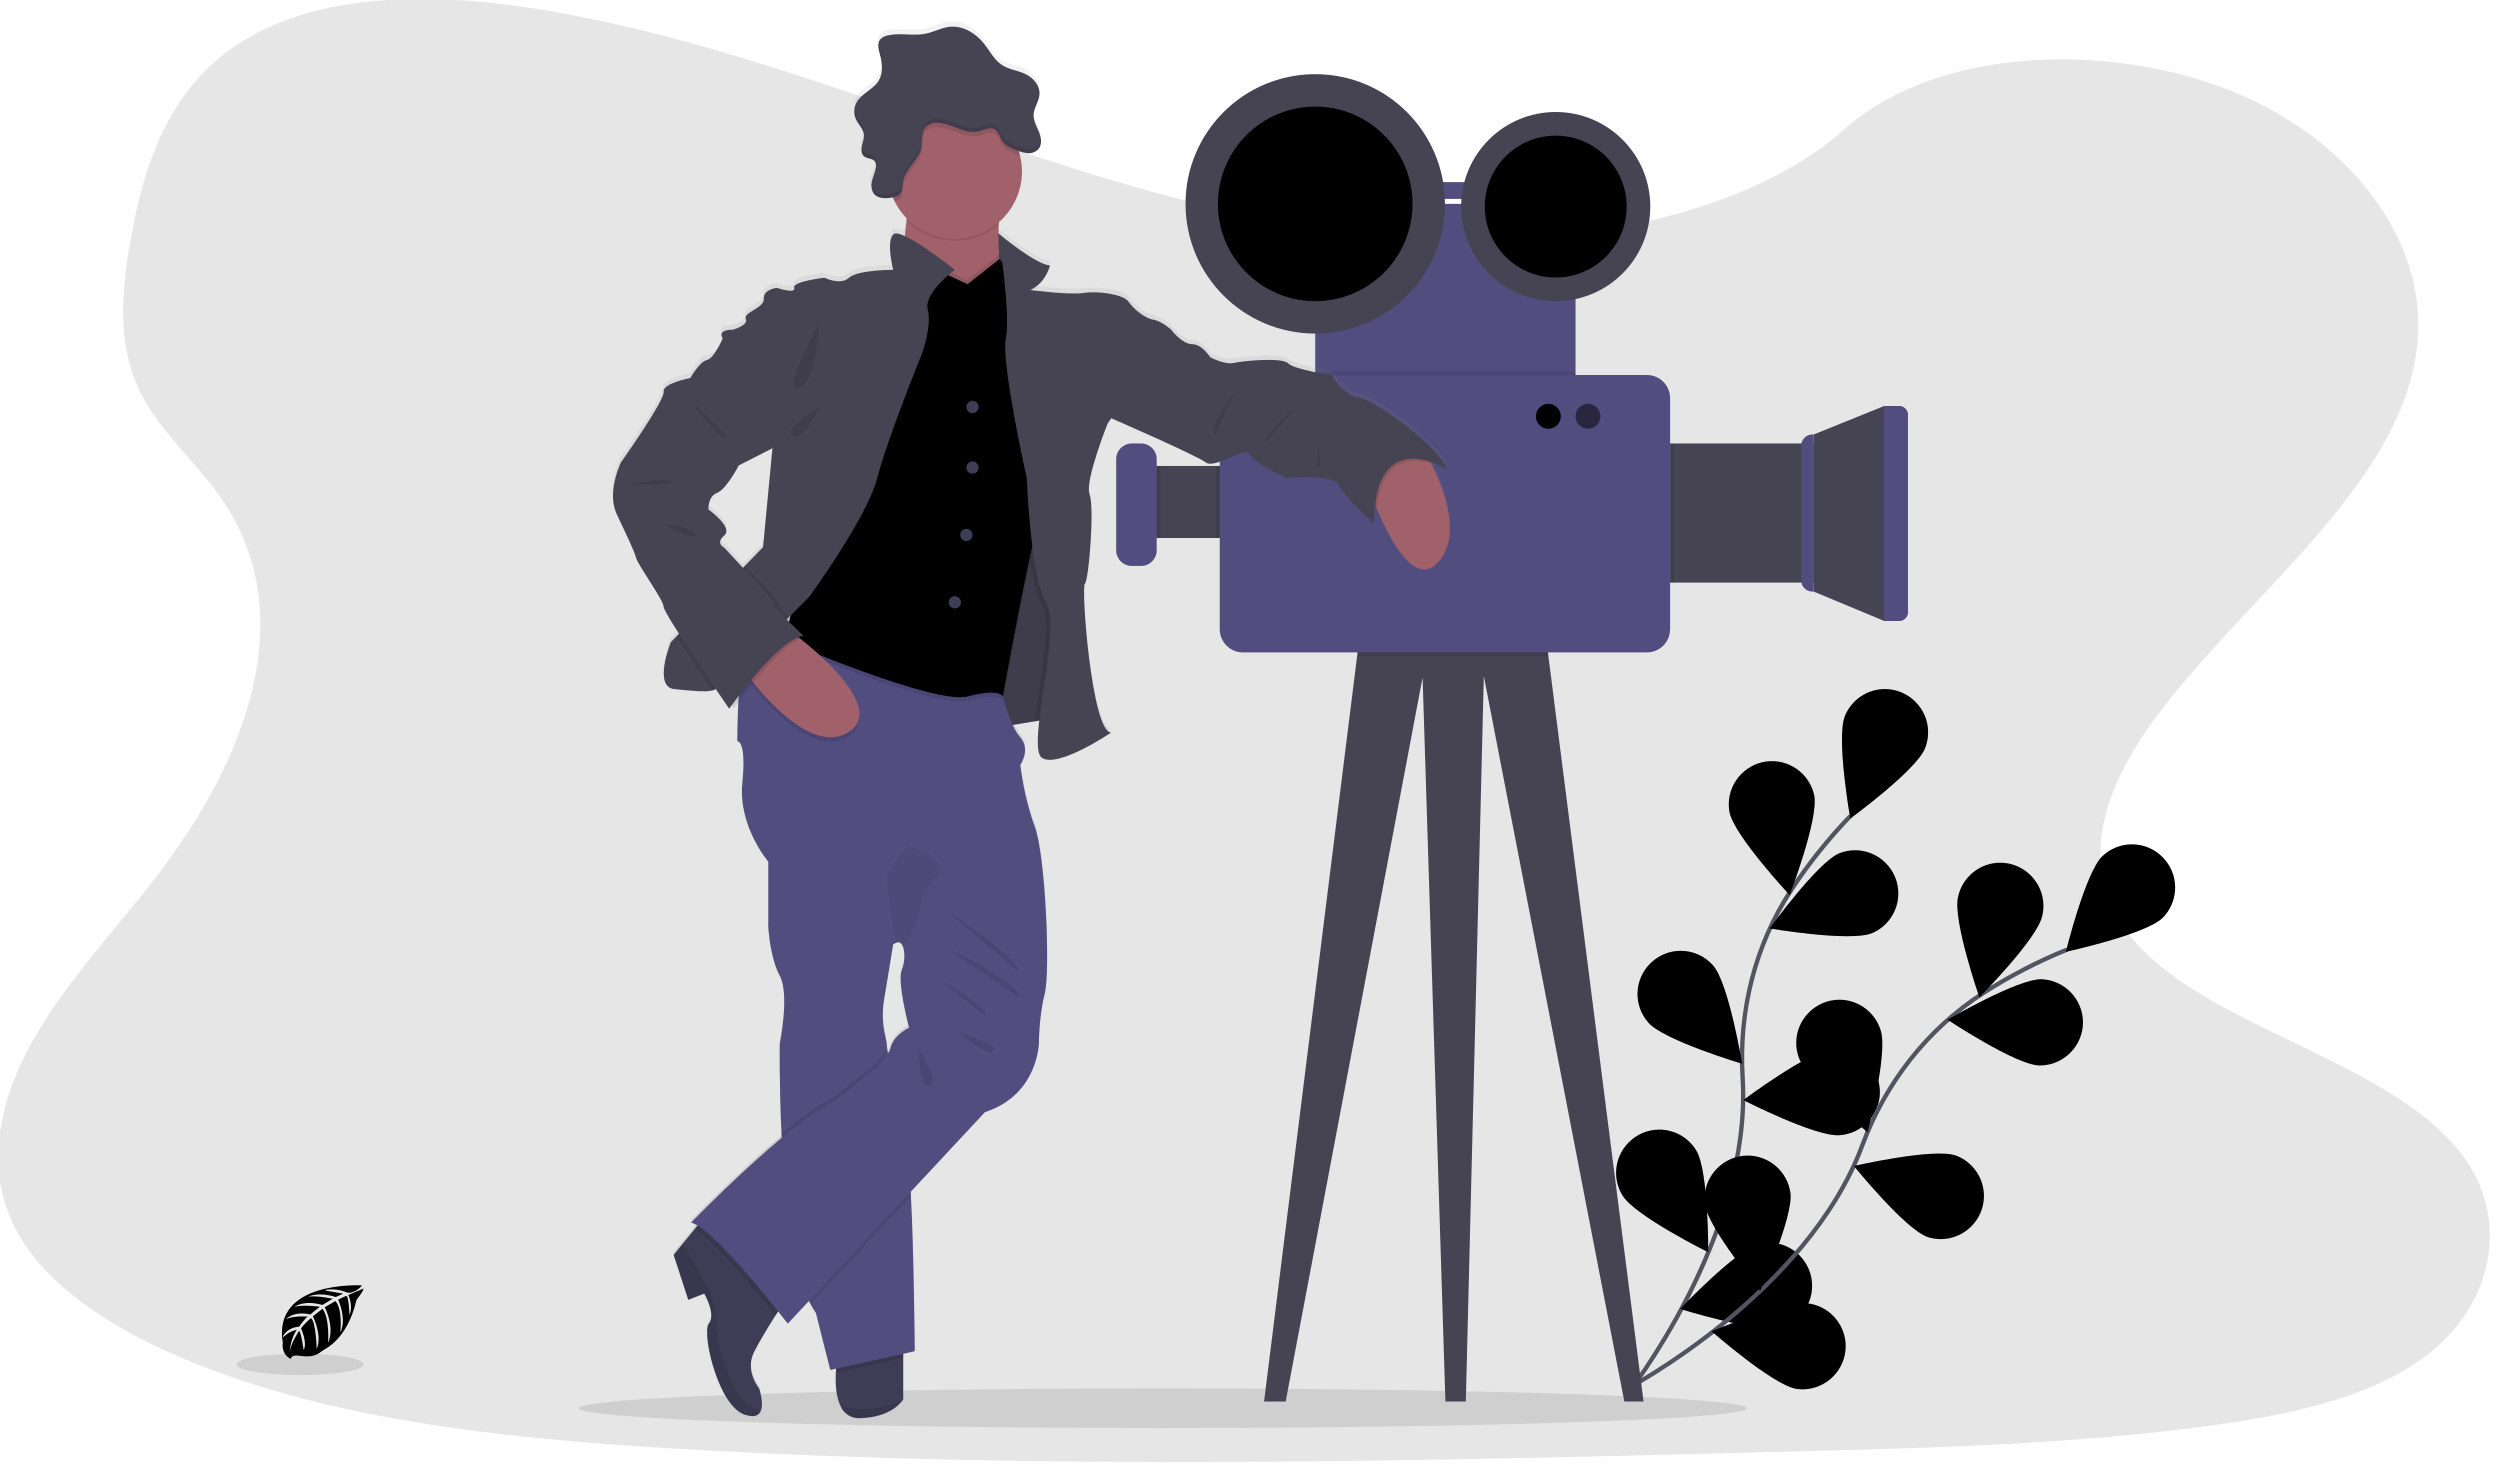 <?xml version="1.0" encoding="UTF-8" standalone="no"?>
<!DOCTYPE svg PUBLIC "-//W3C//DTD SVG 1.1//EN" "http://www.w3.org/Graphics/SVG/1.1/DTD/svg11.dtd">
<svg width="100%" height="100%" viewBox="0 0 172 101" version="1.1" xmlns="http://www.w3.org/2000/svg" xmlns:xlink="http://www.w3.org/1999/xlink" xml:space="preserve" xmlns:serif="http://www.serif.com/" style="fill-rule:evenodd;clip-rule:evenodd;stroke-miterlimit:10;">
    <g transform="matrix(1,0,0,1,-911.502,-2831.35)">
        <g id="undraw_videographer_nnc7" transform="matrix(0.149,0,0,0.149,997.094,2881.61)">
            <g transform="matrix(1,0,0,1,-575.22,-337.78)">
                <clipPath id="_clip1">
                    <rect x="0" y="0" width="1150.44" height="675.56"/>
                </clipPath>
                <g clip-path="url(#_clip1)">
                    <g transform="matrix(1,0,0,1,-24.78,-112.22)">
                        <path d="M1144.41,739.72C1143.33,740.51 1142.22,741.27 1141.1,742.02C1136.97,744.79 1132.65,747.279 1128.19,749.47C1104.73,761.17 1075.83,766.88 1047.67,770.76C984.52,779.48 920.04,781.17 855.83,782.83C682.36,787.34 508.43,791.83 335.4,781.45C267.04,777.35 197.15,770.45 135.19,749.45C126.317,746.443 117.61,743.13 109.07,739.51C91.81,732.16 75.23,723.23 61.44,712.59C48.44,702.59 37.98,691.09 31.7,678.03C18.6,650.81 25.53,620.24 40.48,593.57C46.729,582.747 53.747,572.387 61.48,562.57C73,547.55 85.71,533 97.33,518C138.65,464.58 165.61,397.11 127.47,342.39C116.47,326.67 100.66,312.87 91.73,296.46C80.32,275.46 81.21,252.15 84.84,229.46C85.3,226.6 85.84,223.76 86.33,220.92C92.56,187.35 104.16,151.17 140.07,130.21C177.37,108.43 230.32,109.53 276.63,117.32C348.63,129.44 415.05,154.75 482.12,177.61C549.19,200.47 619.44,221.35 693.2,223.61C758.32,225.61 834.29,210.74 877.51,172.15C919.51,134.67 998.41,131.82 1055.31,154.46C1094.31,170 1123.46,197.99 1135.75,229.46C1138.23,235.761 1140.03,242.313 1141.1,249C1142.1,255.089 1142.43,261.269 1142.1,267.43C1141.93,270.43 1141.6,273.48 1141.1,276.43C1131.6,338.56 1063.19,387.56 1021.61,443.06C1001.29,470.17 986.94,502.73 1000.91,531.96C1022.22,576.5 1096.33,592.33 1141.1,625.49C1149.46,631.457 1156.88,638.652 1163.1,646.83C1184.75,676.35 1176.74,716.19 1144.41,739.72Z" style="fill-opacity:0.1;fill-rule:nonzero;"/>
                    </g>
                    <ellipse cx="537.69" cy="650.7" rx="269.64" ry="9.16" style="fill-opacity:0.1;"/>
                    <g id="_55bfdb31-36b5-4718-97dd-773b4157bdc7" serif:id="55bfdb31-36b5-4718-97dd-773b4157bdc7">
                        <g transform="matrix(1,0,0,1,-24.78,-112.22)">
                            <path d="M776.7,756.82C776.7,756.82 834.7,683.35 830.21,610.32C828.32,579.66 835.87,549.14 852.74,523.47C860.765,511.309 869.89,499.911 880,489.42" style="fill:none;fill-rule:nonzero;stroke:rgb(83,84,97);stroke-width:2px;"/>
                        </g>
                        <g transform="matrix(1,0,0,1,-24.78,-112.22)">
                            <path d="M877.43,443.37C873.33,453.59 879.92,490.63 879.92,490.63C879.92,490.63 910.31,468.44 914.41,458.23C915.359,455.868 915.846,453.346 915.846,450.8C915.846,439.863 906.847,430.864 895.91,430.864C887.785,430.864 880.438,435.831 877.41,443.37L877.43,443.37Z" style="fill-rule:nonzero;"/>
                        </g>
                        <g transform="matrix(1,0,0,1,-24.78,-112.22)">
                            <path d="M824.14,487.66C826.25,498.46 851.92,525.97 851.92,525.97C851.92,525.97 865.37,490.83 863.26,480.03C861.348,470.815 853.157,464.149 843.746,464.149C832.812,464.149 823.816,473.146 823.816,484.079C823.816,485.28 823.924,486.479 824.14,487.66Z" style="fill-rule:nonzero;"/>
                        </g>
                        <g transform="matrix(1,0,0,1,-24.78,-112.22)">
                            <path d="M786.65,584.86C793.92,593.12 829.96,603.86 829.96,603.86C829.96,603.86 823.83,566.74 816.56,558.48C812.779,554.185 807.327,551.721 801.605,551.721C790.675,551.721 781.681,560.715 781.681,571.645C781.681,576.49 783.448,581.173 786.65,584.81L786.65,584.86Z" style="fill-rule:nonzero;"/>
                        </g>
                        <g transform="matrix(1,0,0,1,-24.78,-112.22)">
                            <path d="M774.83,664.79C780.6,674.16 814.31,690.89 814.31,690.89C814.31,690.89 814.54,653.26 808.77,643.89C805.163,637.934 798.686,634.285 791.723,634.285C780.79,634.285 771.793,643.282 771.793,654.215C771.793,657.955 772.846,661.62 774.83,664.79Z" style="fill-rule:nonzero;"/>
                        </g>
                        <g transform="matrix(1,0,0,1,-24.78,-112.22)">
                            <path d="M890,543.55C879.81,547.72 842.73,541.38 842.73,541.38C842.73,541.38 864.73,510.84 874.89,506.67C877.207,505.762 879.674,505.296 882.162,505.296C893.096,505.296 902.092,514.293 902.092,525.226C902.092,533.188 897.321,540.419 890,543.55Z" style="fill-rule:nonzero;"/>
                        </g>
                        <g transform="matrix(1,0,0,1,-24.78,-112.22)">
                            <path d="M875,636.85C864,637.79 830.54,620.64 830.54,620.64C830.54,620.64 860.65,598.08 871.61,597.14C872.283,597.071 872.96,597.037 873.637,597.037C884.57,597.037 893.567,606.033 893.567,616.967C893.567,627.386 885.395,636.137 875,636.85Z" style="fill-rule:nonzero;"/>
                        </g>
                        <g transform="matrix(1,0,0,1,-24.78,-112.22)">
                            <path d="M847.92,725.54C837.27,728.31 801.37,717.07 801.37,717.07C801.37,717.07 827.23,689.75 837.88,686.97C839.348,686.632 840.849,686.461 842.355,686.461C853.289,686.461 862.285,695.458 862.285,706.391C862.285,715.244 856.386,723.086 847.88,725.54L847.92,725.54Z" style="fill-rule:nonzero;"/>
                        </g>
                        <g transform="matrix(1,0,0,1,-24.78,-112.22)">
                            <path d="M877.43,443.37C873.33,453.59 879.92,490.63 879.92,490.63C879.92,490.63 910.31,468.44 914.41,458.23C915.359,455.868 915.846,453.346 915.846,450.8C915.846,439.863 906.847,430.864 895.91,430.864C887.785,430.864 880.438,435.831 877.41,443.37L877.43,443.37Z" style="fill-opacity:0.25;fill-rule:nonzero;"/>
                        </g>
                        <g transform="matrix(1,0,0,1,-24.78,-112.22)">
                            <path d="M824.14,487.66C826.25,498.46 851.92,525.97 851.92,525.97C851.92,525.97 865.37,490.83 863.26,480.03C861.348,470.815 853.157,464.149 843.746,464.149C832.812,464.149 823.816,473.146 823.816,484.079C823.816,485.28 823.924,486.479 824.14,487.66Z" style="fill-opacity:0.25;fill-rule:nonzero;"/>
                        </g>
                        <g transform="matrix(1,0,0,1,-24.78,-112.22)">
                            <path d="M786.65,584.86C793.92,593.12 829.96,603.86 829.96,603.86C829.96,603.86 823.83,566.74 816.56,558.48C812.779,554.185 807.327,551.721 801.605,551.721C790.675,551.721 781.681,560.715 781.681,571.645C781.681,576.49 783.448,581.173 786.65,584.81L786.65,584.86Z" style="fill-opacity:0.25;fill-rule:nonzero;"/>
                        </g>
                        <g transform="matrix(1,0,0,1,-24.78,-112.22)">
                            <path d="M774.83,664.79C780.6,674.16 814.31,690.89 814.31,690.89C814.31,690.89 814.54,653.26 808.77,643.89C805.163,637.934 798.686,634.285 791.723,634.285C780.79,634.285 771.793,643.282 771.793,654.215C771.793,657.955 772.846,661.62 774.83,664.79Z" style="fill-opacity:0.25;fill-rule:nonzero;"/>
                        </g>
                        <g transform="matrix(1,0,0,1,-24.78,-112.22)">
                            <path d="M890,543.55C879.81,547.72 842.73,541.38 842.73,541.38C842.73,541.38 864.73,510.84 874.89,506.67C877.207,505.762 879.674,505.296 882.162,505.296C893.096,505.296 902.092,514.293 902.092,525.226C902.092,533.188 897.321,540.419 890,543.55Z" style="fill-opacity:0.25;fill-rule:nonzero;"/>
                        </g>
                        <g transform="matrix(1,0,0,1,-24.78,-112.22)">
                            <path d="M875,636.85C864,637.79 830.54,620.64 830.54,620.64C830.54,620.64 860.65,598.08 871.61,597.14C872.283,597.071 872.96,597.037 873.637,597.037C884.57,597.037 893.567,606.033 893.567,616.967C893.567,627.386 885.395,636.137 875,636.85Z" style="fill-opacity:0.25;fill-rule:nonzero;"/>
                        </g>
                        <g transform="matrix(1,0,0,1,-24.78,-112.22)">
                            <path d="M847.92,725.54C837.27,728.31 801.37,717.07 801.37,717.07C801.37,717.07 827.23,689.75 837.88,686.97C839.348,686.632 840.849,686.461 842.355,686.461C853.289,686.461 862.285,695.458 862.285,706.391C862.285,715.244 856.386,723.086 847.88,725.54L847.92,725.54Z" style="fill-opacity:0.25;fill-rule:nonzero;"/>
                        </g>
                        <g transform="matrix(1,0,0,1,-24.78,-112.22)">
                            <path d="M777.2,753.75C777.2,753.75 860,710.1 885.48,641.51C896.18,612.71 915.48,587.87 941.27,571.24C953.539,563.375 966.504,556.65 980,551.15" style="fill:none;fill-rule:nonzero;stroke:rgb(83,84,97);stroke-width:2px;"/>
                        </g>
                        <g transform="matrix(1,0,0,1,-24.78,-112.22)">
                            <path d="M996.3,508C988.42,515.67 979.43,552.21 979.43,552.21C979.43,552.21 1016.2,544.21 1024.09,536.57C1027.83,532.833 1029.93,527.759 1029.93,522.473C1029.93,511.54 1020.94,502.543 1010,502.543C1004.91,502.543 1000,504.497 996.3,508Z" style="fill-rule:nonzero;"/>
                        </g>
                        <g transform="matrix(1,0,0,1,-24.78,-112.22)">
                            <path d="M929.64,526.91C927.19,537.64 939.51,573.19 939.51,573.19C939.51,573.19 966.04,546.52 968.51,535.79C968.905,534.21 969.104,532.588 969.104,530.959C969.104,520.026 960.108,511.029 949.174,511.029C939.763,511.029 931.572,517.695 929.66,526.91L929.64,526.91Z" style="fill-rule:nonzero;"/>
                        </g>
                        <g transform="matrix(1,0,0,1,-24.78,-112.22)">
                            <path d="M856,600.58C859.3,611.08 887.88,635.58 887.88,635.58C887.88,635.58 897.32,599.16 894.02,588.66C891.551,580.175 883.72,574.298 874.884,574.298C863.95,574.298 854.954,583.295 854.954,594.228C854.954,596.416 855.314,598.589 856.02,600.66L856,600.58Z" style="fill-rule:nonzero;"/>
                        </g>
                        <g transform="matrix(1,0,0,1,-24.78,-112.22)">
                            <path d="M812.78,668.87C814.26,679.77 838.29,708.72 838.29,708.72C838.29,708.72 853.75,674.42 852.29,663.51C850.955,653.674 842.466,646.259 832.54,646.259C821.606,646.259 812.609,655.256 812.609,666.19C812.609,667.086 812.669,667.982 812.79,668.87L812.78,668.87Z" style="fill-rule:nonzero;"/>
                        </g>
                        <g transform="matrix(1,0,0,1,-24.78,-112.22)">
                            <path d="M967.15,604.67C956.15,604.36 924.81,583.53 924.81,583.53C924.81,583.53 957.28,564.53 968.28,564.83C978.884,565.281 987.364,574.128 987.364,584.742C987.364,595.675 978.367,604.672 967.434,604.672C967.339,604.672 967.245,604.671 967.15,604.67Z" style="fill-rule:nonzero;"/>
                        </g>
                        <g transform="matrix(1,0,0,1,-24.78,-112.22)">
                            <path d="M915.63,683.89C905.23,680.3 881.56,651.06 881.56,651.06C881.56,651.06 918.22,642.63 928.63,646.22C936.431,649.109 941.64,656.591 941.64,664.91C941.64,675.843 932.643,684.84 921.71,684.84C919.646,684.84 917.595,684.519 915.63,683.89Z" style="fill-rule:nonzero;"/>
                        </g>
                        <g transform="matrix(1,0,0,1,-24.78,-112.22)">
                            <path d="M855,754C844.14,752.22 815.86,727.4 815.86,727.4C815.86,727.4 850.58,712.89 861.44,714.67C870.877,716.387 877.802,724.686 877.802,734.278C877.802,745.211 868.805,754.208 857.872,754.208C856.911,754.208 855.951,754.139 855,754Z" style="fill-rule:nonzero;"/>
                        </g>
                    </g>
                    <path d="M759.68,647.63L750.81,647.63L685.93,312.7L677.61,647.63L668.19,647.63L657.65,313.26L594.43,647.63L584.45,647.63L627.42,303.38L628.82,292.19L713.11,282.76L715.73,303.38L759.68,647.63Z" style="fill:rgb(70,67,83);fill-rule:nonzero;"/>
                    <rect x="526.98" y="215.62" width="53.65" height="33.27" style="fill:rgb(70,67,83);"/>
                    <g transform="matrix(1,0,0,1,-24.78,-112.22)">
                        <path d="M863.05,313.29L895.49,300.19L902.6,300.19C904.745,300.19 906.51,301.955 906.51,304.1L906.51,395.46C906.51,397.605 904.745,399.37 902.6,399.37L895.49,399.37L863.05,385.86L863.05,313.29Z" style="fill:rgb(70,67,83);fill-rule:nonzero;"/>
                    </g>
                    <rect x="771.94" y="205.23" width="66.33" height="64.25" style="fill:rgb(70,67,83);"/>
                    <rect x="656.8" y="84.55" width="42.7" height="7.76" style="fill:rgb(81,78,127);"/>
                    <rect x="608.08" y="94.6" width="120.19" height="87.75" style="fill:rgb(81,78,127);"/>
                    <rect x="608.08" y="171.96" width="120.19" height="10.4" style="fill-opacity:0.1;"/>
                    <rect x="770.91" y="205.23" width="2.69" height="64.25" style="fill-opacity:0.1;"/>
                    <rect x="562.33" y="215.62" width="18.3" height="33.27" style="fill-opacity:0.1;"/>
                    <path d="M715.73,303.38L627.42,303.38L628.82,292.19L713.11,282.76L715.73,303.38Z" style="fill-opacity:0.1;fill-rule:nonzero;"/>
                    <path d="M771.93,184.32C771.93,178.415 767.135,173.62 761.23,173.62L574.69,173.62C568.785,173.62 563.99,178.415 563.99,184.32L563.99,291.01C563.99,296.915 568.785,301.71 574.69,301.71L761.23,301.71C767.135,301.71 771.93,296.915 771.93,291.01L771.93,184.32Z" style="fill:rgb(81,78,127);"/>
                    <path d="M837.64,201.07L838.27,201.07L838.27,273.64L837.64,273.64C834.793,273.64 832.45,271.297 832.45,268.45L832.45,206.26C832.45,203.413 834.793,201.07 837.64,201.07Z" style="fill:rgb(81,78,127);fill-rule:nonzero;"/>
                    <path d="M870.71,188L877.44,188C879.793,188 881.73,189.937 881.73,192.29L881.73,282.91C881.73,285.263 879.793,287.2 877.44,287.2L870.71,287.2L870.71,188Z" style="fill:rgb(81,78,127);fill-rule:nonzero;"/>
                    <rect x="526.98" y="215.62" width="9.57" height="33.27" style="fill-opacity:0.1;"/>
                    <path d="M534.88,212.43C534.88,208.456 531.654,205.23 527.68,205.23L523.37,205.23C519.396,205.23 516.17,208.456 516.17,212.43L516.17,254.59C516.17,258.564 519.396,261.79 523.37,261.79L527.68,261.79C531.654,261.79 534.88,258.564 534.88,254.59L534.88,212.43Z" style="fill:rgb(81,78,127);"/>
                    <circle cx="608.08" cy="94.6" r="59.89" style="fill:rgb(70,67,83);"/>
                    <circle cx="608.08" cy="94.6" r="44.92"/>
                    <circle cx="719.12" cy="95.85" r="43.67" style="fill:rgb(70,67,83);"/>
                    <circle cx="719.12" cy="95.85" r="32.75"/>
                    <circle cx="715.73" cy="192.68" r="5.75"/>
                    <circle cx="734.02" cy="192.68" r="5.75" style="fill-opacity:0.5;"/>
                    <g transform="matrix(1,0,0,1,-24.78,-112.22)">
                        <path d="M686.43,324.74L686.02,323.93C688.556,324.773 690.99,325.893 693.28,327.27C692.28,318.58 658.95,294.18 652.95,294.18C646.95,294.18 640.28,283.82 640.28,283.82C640.28,283.82 622.95,281.15 620.28,278.32C617.61,275.49 599.61,277.14 595.28,278.14C590.95,279.14 584.28,275.47 584.28,275.47C584.28,275.47 580.61,269.47 575.95,269.47C571.29,269.47 566.3,262.79 566.3,262.79C566.3,262.79 561.95,258.79 557.95,258.11C553.95,257.43 548.95,253.11 546.61,249.76C544.27,246.41 532.61,244.76 525.95,245.76C519.29,246.76 501.28,244.4 501.28,244.4C508.61,241.06 510.38,233.04 510.38,233.04C503.82,232.7 486.58,218.22 486.58,218.22C486.58,218.22 487.29,222.9 488.11,229.43L487,228L486.85,228.12C486.498,223.461 486.448,218.785 486.7,214.12C486.7,213.76 486.76,213.4 486.78,213.03C495.469,205.418 499.236,193.572 496.54,182.34C496.36,181.58 496.15,180.84 495.91,180.11C497.186,180.641 498.534,180.978 499.91,181.11L500.62,181.11C502.293,181.121 503.892,180.414 505.01,179.17C505.197,178.933 505.362,178.679 505.5,178.41C505.534,178.359 505.564,178.305 505.59,178.25C505.709,178.005 505.809,177.75 505.89,177.49C505.918,177.398 505.941,177.304 505.96,177.21C506.011,177.006 506.051,176.799 506.08,176.59L506.08,175.67C506.039,174.133 505.699,172.618 505.08,171.21C504.03,168.63 502.52,166.08 502.63,163.29C502.63,163.06 502.68,162.84 502.71,162.62C502.99,160.43 504.14,158.4 504.83,156.29L504.83,156.2C504.93,155.89 505.01,155.58 505.08,155.27C505.113,155.178 505.139,155.085 505.16,154.99C505.234,154.624 505.285,154.253 505.31,153.88C505.335,153.507 505.31,153.83 505.31,153.8C505.57,149.62 502.2,145.97 498.38,144.28C494.96,142.76 491.05,142.35 487.92,140.28C484.35,137.93 482.39,133.86 479.75,130.49C475.91,125.59 469.9,121.93 463.75,122.63C459.96,123.06 456.52,125.05 452.75,125.82C447.02,127.01 440.96,125.28 435.26,126.61C433.876,126.84 432.616,127.548 431.7,128.61C431.317,129.146 431.07,129.767 430.98,130.42C430.9,131.024 430.9,131.636 430.98,132.24L430.98,132.29C431.044,132.866 431.148,133.438 431.29,134L431.38,134.35C431.38,134.47 431.43,134.58 431.46,134.7C431.49,134.82 431.59,135.17 431.65,135.4C431.76,135.79 431.85,136.18 431.95,136.58L431.95,136.72C432.04,137.13 432.13,137.54 432.2,137.96C432.361,138.826 432.468,139.701 432.52,140.58C432.755,143.054 432.221,145.541 430.99,147.7C428.49,151.7 423.18,153.47 420.87,157.64C420.324,158.646 419.984,159.751 419.87,160.89C419.828,161.268 419.812,161.649 419.82,162.03L419.82,162.18C419.82,162.51 419.82,162.84 419.91,163.18C419.905,163.26 419.905,163.34 419.91,163.42C419.961,163.717 420.028,164.01 420.11,164.3C420.11,164.4 420.16,164.49 420.19,164.58C420.3,164.922 420.434,165.256 420.59,165.58C421.66,167.81 423.68,169.65 424.1,172.07C424.1,172.14 424.1,172.21 424.15,172.29C424.38,174.11 423.63,175.89 423.24,177.68C423.189,177.898 423.149,178.118 423.12,178.34L423.12,179.67C423.115,179.763 423.115,179.857 423.12,179.95L423.12,180.6C423.12,180.69 423.18,180.85 423.22,180.97L423.29,181.22C423.337,181.339 423.391,181.456 423.45,181.57L423.56,181.79C423.633,181.911 423.713,182.028 423.8,182.14C423.837,182.196 423.877,182.249 423.92,182.3C424.056,182.461 424.211,182.605 424.38,182.73C425.76,183.73 427.91,183.47 429.04,184.73C429.167,184.883 429.275,185.051 429.36,185.23L429.42,185.35C429.503,185.526 429.566,185.71 429.61,185.9C429.77,186.652 429.77,187.428 429.61,188.18C429.21,190.18 428.36,192 427.91,193.96C427.82,194.36 427.76,194.77 427.71,195.18C427.71,195.37 427.71,195.55 427.66,195.73L427.66,196.37C427.66,196.54 427.66,196.46 427.66,196.51C427.66,196.76 427.66,197.02 427.72,197.27C427.78,197.52 427.72,197.51 427.78,197.62L427.84,197.91C427.84,198.04 427.91,198.17 427.95,198.3L428.04,198.55C428.09,198.69 428.16,198.83 428.22,198.97C428.249,199.035 428.283,199.099 428.32,199.16C428.421,199.365 428.541,199.559 428.68,199.74C429.89,201.38 431.88,201.93 433.98,201.94C435.171,201.933 436.358,201.799 437.52,201.54C437.78,202.15 438.05,202.76 438.34,203.35C439.79,206.269 441.69,208.942 443.97,211.27C443.97,211.58 443.91,211.88 443.87,212.2C443.64,214.48 443.36,216.93 443.04,219.4C440.45,218.21 438.45,217.75 437.66,218.61C434.31,222.29 437.66,234.99 437.66,234.99C437.66,234.99 421.31,234.99 417.31,238.66C413.31,242.33 405.98,238.66 405.98,238.66C405.98,238.66 390.98,240.34 391.98,243.35C392.98,246.36 383.98,243.35 383.98,243.35C383.98,243.35 377.64,244.02 377.98,248.35C378.32,252.68 368.31,254.69 369.64,257.7C370.97,260.71 363.64,262.7 363.64,262.7C363.64,262.7 356.31,262.37 358.98,266.7C361.65,271.03 354.98,276.06 351.65,276.7C348.32,277.34 343.98,285.05 343.98,285.05C343.98,285.05 331.14,287.39 331.72,291.4C332.3,295.41 311.98,324.1 311.98,324.1C311.98,324.1 305.31,337.85 309.98,347.88C314.65,357.91 317.98,364.59 318.98,368.26C319.98,371.93 332.1,388.09 332,391.1C332,392.04 335,397.1 339.09,403.52L337.89,404.76L335.26,407.47C335.26,407.47 326.92,428.19 336.92,429.19C345.37,430.03 351.44,430.64 354.52,429.8C355.02,429.684 355.494,429.477 355.92,429.19L356.04,429.1C359.68,434.47 362.26,438.22 362.26,438.22C362.26,438.22 362.62,437.69 363.26,436.78L364.26,438.21C364.26,438.21 365.06,437.07 366.42,435.21C365.98,444.3 365.92,453.26 365.92,453.26C365.92,453.26 370.26,452.59 368.26,472.64C366.26,492.69 380.26,509.06 380.26,509.06L380.26,538.81C380.26,538.81 380.26,539.56 380.4,540.81C380.77,545.08 381.99,555.15 385.59,561.81C390.26,570.49 385.59,593.22 385.59,593.22C385.59,593.22 385.28,611.76 386.4,634.88C386.4,635.51 386.47,636.16 386.5,636.8C366.28,653.7 344.59,676.1 344.59,676.1C345.652,676.397 346.663,676.852 347.59,677.45L346.38,679L340.87,685.79L336.61,691.05L343.36,711.84L350.73,708.96C350.73,708.96 354.73,715.89 353.89,720.59C353.762,721.44 353.418,722.242 352.89,722.92C352.635,723.261 352.458,723.654 352.37,724.07C350.44,731.6 358.49,764.07 371.26,765.48C371.26,765.48 375.59,766.91 376.98,763.01C377.65,761.13 377.64,758.01 376.14,752.94C376.14,752.94 369.39,744.8 373.76,736.03C376.32,730.9 380.55,724.03 383.61,719.18L384.87,717.18C387.62,720.65 389.31,722.88 389.31,722.88L399.13,712.32C399.34,712.77 399.55,713.21 399.77,713.63C400.505,715.101 401.354,716.512 402.31,717.85L408.97,744.26L411.66,743.66C411.6,744.3 411.56,744.98 411.52,745.66C411.3,750.4 411.52,756.55 413.71,760.94C415.35,764.3 418.12,766.64 422.64,766.53C438.14,766.15 442.64,757.76 442.64,757.76L442.64,736.76L447.97,735.57C447.97,735.57 447.58,689.43 446.21,663.7C446.21,663.13 446.15,662.58 446.12,662.04L446.12,661.81L480.35,625L482.98,623.95C504.98,615.26 505.32,592.87 505.32,592.87C505.32,592.87 505.32,580.51 507.98,570.15C510.64,559.79 508.32,505.98 503.32,492.62C498.32,479.26 496.65,464.2 496.65,464.2C496.65,464.2 501.65,457.2 496.65,451.37C495.238,449.625 494.061,447.702 493.15,445.65L499.66,444.58L503.41,443.96L505.41,443.62C504.41,452.46 504.24,459.25 506.61,460.87C513.95,465.87 538.61,449.17 538.61,449.17C529.61,449.17 524.61,382 526.44,380.33C528.27,378.66 531,345 528.61,339C526.22,333 537,306.21 537,306.21L538.66,303.75C538.66,303.75 578,320.92 582.33,324.21C586.66,327.5 600.33,316.21 602.66,320.58C604.99,324.95 619.66,331.46 619.66,331.46C619.66,331.46 641.33,329.27 643.66,334.62C645.99,339.97 660,352.5 660,352.5C660.007,349.562 660.184,346.627 660.53,343.71C660.82,344.4 661.1,345.1 661.4,345.81C668.04,361.52 679.09,381.41 689.33,370.71C700.93,358.55 692.1,336.07 686.43,324.74ZM389.94,395.74L389.94,395.93L389.86,395.85L389.94,395.74ZM382.18,318.66L377.94,363.37L369.61,372L368.61,373.06L360,363.69C360,363.69 355.66,361.69 360,358.01C364.34,354.33 352.67,346.01 352.67,346.01C352.67,346.01 352.33,340.01 356.67,338.33C361.01,336.65 366.67,325.63 366.67,325.63L382.34,317.63L382.18,318.66ZM437.94,547.5C438.244,547.218 438.579,546.973 438.94,546.77C440.81,545.71 442.01,546.87 442.63,548.91C443.447,552.328 443.199,555.916 441.92,559.19C439.59,564.54 445.26,585.93 445.26,585.93C445.26,585.93 437.92,589.26 436.59,595.62C436.392,596.402 436.053,597.14 435.59,597.8C435.5,597.24 435.42,596.7 435.34,596.18C434.69,592.18 434.34,589.6 434.34,589.6C433.145,584.454 432.917,579.129 433.67,573.9C434.73,567.47 436.87,554.41 437.67,549.46C437.87,548.26 437.98,547.54 437.99,547.46L437.94,547.5Z" style="fill:url(#_Linear2);fill-rule:nonzero;"/>
                    </g>
                    <g transform="matrix(1,0,0,1,-24.78,-112.22)">
                        <path d="M484.42,221.92L486.58,220.48L492.67,233.33L490.33,236.08L483.25,236.08C483.25,236.08 483.5,229.08 483.67,228.83C483.84,228.58 484.42,221.92 484.42,221.92Z" style="fill:rgb(70,67,83);fill-rule:nonzero;"/>
                    </g>
                    <g transform="matrix(1,0,0,1,-24.78,-112.22)">
                        <path d="M442.61,731.27L442.61,758.77C442.61,758.77 438.11,767.14 422.61,767.52C418.762,767.747 415.169,765.506 413.68,761.95C411.52,757.57 411.27,751.43 411.49,746.7C411.6,744.334 411.851,741.976 412.24,739.64L442.61,731.27Z" style="fill:rgb(63,61,86);fill-rule:nonzero;"/>
                    </g>
                    <g transform="matrix(1,0,0,1,-24.78,-112.22)">
                        <path d="M442.61,731.27L442.61,739.78L411.49,746.7C411.6,744.334 411.851,741.976 412.24,739.64L442.61,731.27Z" style="fill-opacity:0.1;fill-rule:nonzero;"/>
                    </g>
                    <g transform="matrix(1,0,0,1,-24.78,-112.22)">
                        <path d="M447.94,736.6L408.94,745.27L402.28,718.93C401.326,717.594 400.477,716.187 399.74,714.72C399.31,713.88 398.89,712.99 398.49,712.06C391.23,695.45 388,665.49 386.62,640C386.55,638.71 386.48,637.43 386.42,636.17C385.3,613.11 385.61,594.61 385.61,594.61C385.61,594.61 390.28,571.94 385.61,563.28C382.01,556.6 380.79,546.56 380.42,542.28C380.32,541.01 380.28,540.28 380.28,540.28L381,538.39L383.94,530.61L416.28,530.61L435.08,546.52L437.94,548.94L437.62,550.94C436.81,555.88 434.67,568.94 433.62,575.32C432.867,580.536 433.095,585.847 434.29,590.98C435.485,596.113 434.68,593.52 435.29,597.55C435.44,598.55 435.61,599.61 435.8,600.76C438.19,615.54 442.67,642.53 444.58,648.98C445.11,650.75 445.58,655.19 445.93,661.2C446.01,662.4 446.08,663.65 446.15,664.96C447.55,690.58 447.94,736.6 447.94,736.6Z" style="fill:rgb(81,78,127);fill-rule:nonzero;"/>
                    </g>
                    <g transform="matrix(1,0,0,1,-24.78,-112.22)">
                        <path d="M442.61,758.49L442.61,758.77C442.61,758.77 438.11,767.14 422.61,767.52C418.762,767.747 415.169,765.506 413.68,761.95C420.63,763.66 431.91,764.76 442.61,758.49Z" style="fill-opacity:0.1;fill-rule:nonzero;"/>
                    </g>
                    <g transform="matrix(1,0,0,1,-24.78,-112.22)">
                        <path d="M689.28,372.6C679,383.27 668,363.43 661.35,347.76C657.62,338.94 655.28,331.43 655.28,331.43L682.64,319.85C682.64,319.85 684.32,322.52 686.43,326.75C692.1,338.05 700.93,360.47 689.28,372.6Z" style="fill:rgb(161,97,106);fill-rule:nonzero;"/>
                    </g>
                    <g transform="matrix(1,0,0,1,-24.78,-112.22)">
                        <path d="M486.73,216.39C486.292,226.289 487.033,236.206 488.94,245.93C490.847,255.654 433.28,251.93 438.28,243.27C441.21,238.19 443.11,224.78 444.17,214.53C444.94,207.27 445.28,201.6 445.28,201.6C445.28,201.6 498.61,180.27 490.61,198.27C488.22,203.64 487.11,210 486.73,216.39Z" style="fill:rgb(161,97,106);fill-rule:nonzero;"/>
                    </g>
                    <path d="M466.65,247.38L459.17,336.71L493.5,331.05L487.5,257.38L489.5,237.71L466.65,247.38Z" style="fill:rgb(70,67,83);fill-rule:nonzero;"/>
                    <path d="M493.5,331.19L478.59,333.65L459.16,336.85L460.53,320.55L466.65,247.52L474.44,244.22L479.96,241.89L489.5,237.85L487.5,257.52L493.5,331.19Z" style="fill-opacity:0.1;fill-rule:nonzero;"/>
                    <g transform="matrix(1,0,0,1,-24.78,-112.22)">
                        <path d="M373.73,737C369.36,745.75 376.11,753.87 376.11,753.87C377.61,758.94 377.62,762.04 376.95,763.87C375.56,767.76 371.23,766.33 371.23,766.33C357.61,764.83 349.36,728.09 352.86,723.88C356.36,719.67 350.73,710 350.73,710L343.36,712.87L336.61,692.13L340.87,686.88L346.38,680.1L350.11,675.5L387.36,714.37C387.36,714.37 385.77,716.76 383.58,720.19C380.52,725 376.29,731.9 373.73,737Z" style="fill:rgb(63,61,86);fill-rule:nonzero;"/>
                    </g>
                    <g transform="matrix(1,0,0,1,-24.78,-112.22)">
                        <path d="M446.18,664.91L399.74,714.72C391.6,698.82 388.1,666.92 386.62,639.99C395.27,632.79 403.62,626.59 409.94,623.6C409.94,623.6 431.32,608.13 435.83,600.71C438.22,615.49 442.7,642.48 444.61,648.93C445.24,651.05 445.76,657 446.18,664.91Z" style="fill-opacity:0.1;fill-rule:nonzero;"/>
                    </g>
                    <path d="M410.3,434.29L356.22,426.16L359.16,418.38L391.5,418.38L410.3,434.29Z" style="fill-opacity:0.1;fill-rule:nonzero;"/>
                    <g transform="matrix(1,0,0,1,-24.78,-112.22)">
                        <path d="M446,661.15L398.53,712.06C391.23,695.45 388,665.49 386.62,640C386.55,638.71 386.48,637.43 386.42,636.17C395.15,628.89 403.6,622.63 409.94,619.61C409.94,619.61 429.89,605.18 435.32,597.51C435.47,598.51 435.64,599.57 435.83,600.72C438.22,615.5 442.7,642.49 444.61,648.94C445.14,650.7 445.58,655.14 446,661.15Z" style="fill-opacity:0.1;fill-rule:nonzero;"/>
                    </g>
                    <g transform="matrix(1,0,0,1,-24.78,-112.22)">
                        <path d="M387.36,714.39C387.36,714.39 385.77,716.78 383.58,720.21C375.63,710.16 356.78,687.02 346.38,680.12L350.11,675.52L387.36,714.39Z" style="fill-opacity:0.1;fill-rule:nonzero;"/>
                    </g>
                    <g transform="matrix(1,0,0,1,-24.78,-112.22)">
                        <path d="M507.94,571.59C505.28,581.93 505.28,594.26 505.28,594.26C505.28,594.26 504.94,616.59 482.94,625.26L480.31,626.26L389.31,723.89C389.31,723.89 355.64,679.89 344.64,677.22C344.64,677.22 388.97,631.55 409.97,621.55C409.97,621.55 435.31,603.22 436.64,596.89C437.97,590.56 445.31,587.22 445.31,587.22C445.31,587.22 439.64,565.89 441.97,560.55C443.249,557.287 443.497,553.708 442.68,550.3C442.06,548.3 440.86,547.11 438.99,548.16C438.629,548.363 438.294,548.608 437.99,548.89L380.33,540.22L380.33,510.59C380.33,510.59 366.33,494.26 368.33,474.26C370.33,454.26 365.99,454.93 365.99,454.93C365.99,454.93 366.2,421.15 369.05,418.33C371.9,415.51 399.28,402.59 399.28,402.59L485.12,417.84L488.66,434.26C488.66,434.26 491.66,447.32 496.66,453.12C501.66,458.92 496.66,465.91 496.66,465.91C496.66,465.91 498.33,480.91 503.33,494.26C508.33,507.61 510.61,561.26 507.94,571.59Z" style="fill:rgb(81,78,127);fill-rule:nonzero;"/>
                    </g>
                    <g transform="matrix(1,0,0,1,-24.78,-112.22)">
                        <path d="M490.61,198.27C488.22,203.64 487.11,210.04 486.73,216.39C474.368,227.098 455.551,226.275 444.17,214.53C444.94,207.27 445.28,201.6 445.28,201.6C445.28,201.6 498.61,180.27 490.61,198.27Z" style="fill-opacity:0.1;fill-rule:nonzero;"/>
                    </g>
                    <g transform="matrix(1,0,0,1,-24.78,-112.22)">
                        <path d="M497.43,192C497.42,208.999 483.429,222.981 466.43,222.981C449.424,222.981 435.43,208.987 435.43,191.981C435.43,174.975 449.424,160.981 466.43,160.981C480.709,160.981 493.23,170.847 496.57,184.73C497.143,187.111 497.431,189.551 497.43,192Z" style="fill:rgb(161,97,106);fill-rule:nonzero;"/>
                    </g>
                    <g transform="matrix(1,0,0,1,-24.78,-112.22)">
                        <path d="M472.28,245.93C472.28,245.93 450,235.6 448.61,234.26C447.22,232.92 401,351.6 401,351.6L388,410.6C388,410.6 457.33,440.26 472.33,436.26C487.33,432.26 488.66,436.26 488.66,436.26C488.66,436.26 504,350.26 509,342.6C514,334.94 504.33,256.93 504.33,256.93L487,234.25L472.28,245.93Z" style="fill-opacity:0.1;fill-rule:nonzero;"/>
                    </g>
                    <g transform="matrix(1,0,0,1,-24.78,-112.22)">
                        <path d="M472.28,241.93C472.28,241.93 450,231.6 448.61,230.26C447.22,228.92 401,347.6 401,347.6L388,406.6C388,406.6 457.33,436.26 472.33,432.26C487.33,428.26 488.66,432.26 488.66,432.26C488.66,432.26 504,346.26 509,338.6C514,330.94 504.33,252.93 504.33,252.93L487,230.25L472.28,241.93Z" style="fill-opacity:0.1;fill-rule:nonzero;"/>
                    </g>
                    <g transform="matrix(1,0,0,1,-24.78,-112.22)">
                        <path d="M508.94,340.6C507.94,342.19 506.43,347.13 504.74,353.97C503.56,358.73 502.28,364.4 500.97,370.5C495.07,398.03 488.61,434.27 488.61,434.27C488.61,434.27 488.2,433.05 485.31,432.63C482.97,432.29 478.99,432.48 472.31,434.27C457.31,438.27 387.97,408.6 387.97,408.6L389.97,399.6L400.97,349.6C400.97,349.6 447.31,230.93 448.64,232.27C449.45,233.08 458.11,237.27 464.71,240.38C468.92,242.38 472.31,243.93 472.31,243.93L486.31,232.87L487.08,232.26L504.33,254.93C504.33,254.93 513.94,332.93 508.94,340.6Z" style="fill-rule:nonzero;"/>
                    </g>
                    <g transform="matrix(1,0,0,1,-24.78,-112.22)">
                        <path d="M455.94,255.6C457.94,263.29 453.28,275.93 453.28,275.93C453.28,275.93 437.28,315.27 432.61,333.45C427.94,351.63 401.23,388.27 401.23,388.27C401.23,388.27 397.31,392.2 391.82,397.67C391.21,398.28 390.57,398.91 389.93,399.57L400.93,349.57C400.93,349.57 447.27,230.9 448.6,232.24C449.41,233.05 458.07,237.24 464.67,240.35C460.54,244.11 454.61,250.51 455.94,255.6Z" style="fill-opacity:0.1;fill-rule:nonzero;"/>
                    </g>
                    <g transform="matrix(1,0,0,1,-24.78,-112.22)">
                        <path d="M453.94,255.6C455.94,263.29 451.28,275.93 451.28,275.93C451.28,275.93 435.28,315.27 430.61,333.45C425.94,351.63 399.23,388.27 399.23,388.27C399.23,388.27 395.31,392.2 389.82,397.67C389.17,398.32 388.49,398.99 387.82,399.67C377.1,410.34 362.03,425.3 357.32,429.67C356.63,430.32 356.16,430.74 355.96,430.88C355.534,431.167 355.06,431.374 354.56,431.49C351.48,432.33 345.41,431.72 336.96,430.88C326.96,429.88 335.3,409.22 335.3,409.22L337.93,406.51L340.33,404.03L367.57,376L369.57,373.89L377.9,365.3L382.14,320.7L382.24,319.63C382.24,319.63 381,316.8 379.09,312.48C374,300.79 364,278.23 360.34,270.94C359.92,270.09 359.59,269.46 359.34,269.07C359.34,269.02 359.29,268.97 359.26,268.93C356.59,264.6 363.92,264.93 363.92,264.93C363.92,264.93 371.26,262.93 369.92,259.93C368.58,256.93 378.59,254.93 378.26,250.6C377.93,246.27 384.26,245.6 384.26,245.6C384.26,245.6 393.26,248.6 392.26,245.6C391.26,242.6 406.26,240.93 406.26,240.93C406.26,240.93 413.59,244.6 417.59,240.93C421.59,237.26 438,237.27 438,237.27C438,237.27 434.65,224.6 438,220.93C441.35,217.26 466.47,237.27 466.47,237.27C466.47,237.27 451.94,247.92 453.94,255.6Z" style="fill:rgb(70,67,83);fill-rule:nonzero;"/>
                    </g>
                    <g transform="matrix(1,0,0,1,-24.78,-112.22)">
                        <path d="M370.61,426.26C370.61,426.26 398.28,465.26 417.61,452.6C436.94,439.94 391.61,406.93 391.61,406.93L370.61,426.26Z" style="fill-opacity:0.1;fill-rule:nonzero;"/>
                    </g>
                    <g transform="matrix(1,0,0,1,-24.78,-112.22)">
                        <path d="M370.61,424.26C370.61,424.26 398.28,463.26 417.61,450.6C436.94,437.94 391.61,404.93 391.61,404.93L370.61,424.26Z" style="fill:rgb(161,97,106);fill-rule:nonzero;"/>
                    </g>
                    <g transform="matrix(1,0,0,1,-24.78,-112.22)">
                        <path d="M503.37,445.73C505.48,427.32 511.6,399.66 506.61,391.27C504.14,387.11 502.31,379.18 500.97,370.5C500.25,365.83 499.68,360.94 499.22,356.3C498,343.99 497.61,333.45 497.61,333.45C497.61,333.45 485.61,279.93 487.94,268.93C489.4,262.05 487.72,244.81 486.26,232.87L487.03,232.26L504.28,254.93C504.28,254.93 513.94,332.93 508.94,340.6C507.94,342.19 506.43,347.13 504.74,353.97L514.28,349.97L512.28,369.64L518.28,443.31L503.37,445.73Z" style="fill-opacity:0.1;fill-rule:nonzero;"/>
                    </g>
                    <g transform="matrix(1,0,0,1,-24.78,-112.22)">
                        <path d="M486.58,220.48C486.58,220.48 503.82,234.93 510.38,235.26C510.38,235.26 508.61,243.26 501.28,246.6C501.28,246.6 519.28,248.98 525.95,247.95C532.62,246.92 544.28,248.6 546.61,251.95C548.94,255.3 554,259.6 558,260.26C562,260.92 566.35,264.93 566.35,264.93L537,308.26C537,308.26 526.33,334.93 528.66,340.93C530.99,346.93 528.32,380.6 526.49,382.26C524.66,383.92 529.66,450.93 538.66,450.93C538.66,450.93 514,467.6 506.66,462.6C499.32,457.6 516,403.6 508.66,391.26C501.32,378.92 499.66,333.44 499.66,333.44C499.66,333.44 487.66,279.93 490,268.93C492.34,257.93 486.58,220.48 486.58,220.48Z" style="fill:rgb(70,67,83);fill-rule:nonzero;"/>
                    </g>
                    <g transform="matrix(1,0,0,1,-24.78,-112.22)">
                        <path d="M686.43,326.75C677.52,323.97 663.87,323.89 661.35,347.75C657.62,338.93 655.28,331.42 655.28,331.42L682.64,319.84C682.64,319.84 684.32,322.52 686.43,326.75Z" style="fill-opacity:0.1;fill-rule:nonzero;"/>
                    </g>
                    <g transform="matrix(1,0,0,1,-24.78,-112.22)">
                        <path d="M550,262.93L566.35,264.93C566.35,264.93 571.35,271.6 576,271.6C580.65,271.6 584.33,277.6 584.33,277.6C584.33,277.6 591,281.26 595.33,280.26C599.66,279.26 617.66,277.61 620.33,280.44C623,283.27 640.33,285.93 640.33,285.93C640.33,285.93 647,296.26 653,296.26C659,296.26 692.33,320.6 693.33,329.26C693.33,329.26 660.33,308.26 660,354.43C660,354.43 646,341.93 643.66,336.6C641.32,331.27 619.66,333.44 619.66,333.44C619.66,333.44 605,326.93 602.66,322.6C600.32,318.27 586.66,329.5 582.33,326.21C578,322.92 538.66,305.8 538.66,305.8L526.49,282.93L550,262.93Z" style="fill:rgb(70,67,83);fill-rule:nonzero;"/>
                    </g>
                    <circle cx="449.83" cy="188.38" r="2.83" style="fill:rgb(63,61,86);"/>
                    <circle cx="447" cy="247.47" r="2.83" style="fill:rgb(63,61,86);"/>
                    <circle cx="449.83" cy="216.37" r="2.83" style="fill:rgb(63,61,86);"/>
                    <circle cx="441.66" cy="278.57" r="2.83" style="fill:rgb(63,61,86);"/>
                    <g transform="matrix(1,0,0,1,-24.78,-112.22)">
                        <path d="M377,763.92C375.61,767.81 371.28,766.38 371.28,766.38C357.66,764.88 349.41,728.14 352.91,723.93C356.41,719.72 350.73,710 350.73,710L343.36,712.87L336.61,692.13L340.87,686.88C345.11,694.23 351.18,704.8 352.61,707.5C355.325,713.099 356.613,719.283 356.36,725.5C356.13,732 363.67,763.08 377,763.92Z" style="fill-opacity:0.1;fill-rule:nonzero;"/>
                    </g>
                    <g transform="matrix(1,0,0,1,-24.78,-112.22)">
                        <path d="M496.57,184.69C495.89,184.46 495.21,184.19 494.57,183.92C492.28,182.99 489.87,181.92 488.48,179.92C487.21,178.06 486.8,175.44 484.82,174.38C482.54,173.16 479.82,174.81 477.35,175.38C474.41,176.07 471.35,175.25 468.49,174.2C464.23,172.63 458.28,169.74 453.91,172.73C450.51,175.05 451.83,179.97 450.96,183.48C449.61,188.93 443.82,192.48 442.73,197.99C442.24,200.42 442.56,203.39 440.59,204.9C440.015,205.31 439.361,205.596 438.67,205.74C436.562,201.471 435.465,196.774 435.465,192.013C435.465,175.007 449.459,161.013 466.465,161.013C480.736,161.013 493.252,170.868 496.6,184.74L496.57,184.69Z" style="fill-opacity:0.1;fill-rule:nonzero;"/>
                    </g>
                    <g transform="matrix(1,0,0,1,-24.78,-112.22)">
                        <path d="M468.47,172.17C471.3,173.22 474.38,174.04 477.33,173.34C479.84,172.75 482.51,171.1 484.79,172.34C486.79,173.41 487.19,176.02 488.45,177.88C489.84,179.88 492.25,181 494.55,181.88C496.265,182.68 498.099,183.193 499.98,183.4C501.887,183.587 503.775,182.872 505.08,181.47C506.86,179.32 506.32,176.1 505.26,173.53C504.2,170.96 502.7,168.4 502.81,165.62C502.94,162.32 505.33,159.45 505.53,156.16C505.79,151.99 502.42,148.35 498.6,146.66C495.18,145.15 491.27,144.73 488.14,142.66C484.57,140.32 482.61,136.26 479.97,132.9C476.13,128.01 470.12,124.36 463.97,125.06C460.18,125.49 456.74,127.47 452.97,128.24C447.24,129.43 441.18,127.7 435.48,129.03C434.103,129.247 432.844,129.936 431.92,130.98C430.52,132.86 431.24,135.49 431.86,137.75C432.97,141.82 433.44,146.43 431.23,150.01C428.73,154.06 423.42,155.77 421.11,159.93C419.756,162.404 419.67,165.383 420.88,167.93C421.98,170.23 424.11,172.1 424.44,174.63C424.67,176.45 423.92,178.22 423.53,180C423.14,181.78 423.25,184 424.72,185C426.19,186 428.25,185.75 429.38,187C430.072,188.005 430.267,189.273 429.91,190.44C429.51,192.44 428.66,194.25 428.21,196.21C427.627,198.154 427.907,200.257 428.98,201.98C430.92,204.6 434.84,204.44 437.98,203.74C438.886,203.596 439.75,203.254 440.51,202.74C442.51,201.23 442.16,198.26 442.65,195.83C443.74,190.33 449.53,186.76 450.88,181.32C451.75,177.81 450.43,172.88 453.83,170.56C458.25,167.71 464.21,170.6 468.47,172.17Z" style="fill:rgb(70,67,83);fill-rule:nonzero;"/>
                    </g>
                    <g transform="matrix(1,0,0,1,-24.78,-112.22)">
                        <path d="M463.61,533.93C463.61,533.93 495,553.93 496,561.6L463.61,533.93Z" style="fill-opacity:0.1;fill-rule:nonzero;"/>
                    </g>
                    <g transform="matrix(1,0,0,1,-24.78,-112.22)">
                        <path d="M462,549.93C462,549.93 498,567.26 496,573.26L462,549.93Z" style="fill-opacity:0.1;fill-rule:nonzero;"/>
                    </g>
                    <g transform="matrix(1,0,0,1,-24.78,-112.22)">
                        <path d="M459.61,565.26C459.61,565.26 479.95,575.93 481.28,582.26L459.61,565.26Z" style="fill-opacity:0.1;fill-rule:nonzero;"/>
                    </g>
                    <g transform="matrix(1,0,0,1,-24.78,-112.22)">
                        <path d="M468.28,589.26C468.28,589.26 481.61,600.93 484.28,597.93C486.95,594.93 468.28,589.26 468.28,589.26Z" style="fill-opacity:0.1;fill-rule:nonzero;"/>
                    </g>
                    <g transform="matrix(1,0,0,1,-24.78,-112.22)">
                        <path d="M449.61,596.6C449.61,596.6 460,613.26 455,614.26C450,615.26 449.61,596.6 449.61,596.6Z" style="fill-opacity:0.1;fill-rule:nonzero;"/>
                    </g>
                    <g transform="matrix(1,0,0,1,-24.78,-112.22)">
                        <path d="M404,300.6C404,300.6 386.33,311.26 391.66,313.93C396.99,316.6 404,300.6 404,300.6Z" style="fill-opacity:0.1;fill-rule:nonzero;"/>
                    </g>
                    <g transform="matrix(1,0,0,1,-24.78,-112.22)">
                        <path d="M404,261.26C404,261.26 386,294.26 394.33,291.93C402.66,289.6 404,261.26 404,261.26Z" style="fill-opacity:0.1;fill-rule:nonzero;"/>
                    </g>
                    <g transform="matrix(1,0,0,1,-24.78,-112.22)">
                        <path d="M595.28,294.26C595.28,294.26 584.28,307.2 586.28,314.26L595.28,294.26Z" style="fill-opacity:0.1;fill-rule:nonzero;"/>
                    </g>
                    <g transform="matrix(1,0,0,1,-24.78,-112.22)">
                        <path d="M624,300.6C624,300.6 607.49,315.26 609.91,316.93L624,300.6Z" style="fill-opacity:0.1;fill-rule:nonzero;"/>
                    </g>
                    <g transform="matrix(1,0,0,1,-24.78,-112.22)">
                        <path d="M634.28,318.61C634.28,318.61 632.61,328.25 635.28,328.61L634.28,318.61Z" style="fill-opacity:0.1;fill-rule:nonzero;"/>
                    </g>
                    <g transform="matrix(1,0,0,1,-24.78,-112.22)">
                        <path d="M454.11,522C449.86,527.5 449.86,537.25 447.94,541.25C446.89,543.45 444.55,547.25 442.65,550.33C442.03,548.33 440.83,547.14 438.96,548.19C437.73,539.02 435.56,523.19 434.86,520C433.86,515.5 444.86,503.5 444.86,503.5C444.86,503.5 455.61,505.75 458.36,511.25C461.11,516.75 458.36,516.51 454.11,522Z" style="fill-opacity:0.05;fill-rule:nonzero;"/>
                    </g>
                    <g transform="matrix(1,0,0,1,-24.78,-112.22)">
                        <path d="M398.61,406.27C386.61,407.93 364.28,439.93 364.28,439.93C364.28,439.93 361.35,435.67 357.28,429.72C352.16,422.17 345.28,411.88 340.28,404.08L369.58,373.86L374.91,379.6C374.91,379.6 385.25,389.93 385.25,391.93C385.25,392.71 387.25,395.08 389.79,397.67C393.68,401.7 398.61,406.27 398.61,406.27Z" style="fill-opacity:0.1;fill-rule:nonzero;"/>
                    </g>
                    <g transform="matrix(1,0,0,1,-24.78,-112.22)">
                        <path d="M360.34,270.94C359.92,270.09 359.59,269.46 359.34,269.07L372.26,269.93L379.11,312.45C374,300.79 364,278.23 360.34,270.94Z" style="fill-opacity:0.1;fill-rule:nonzero;"/>
                    </g>
                    <g transform="matrix(1,0,0,1,-24.78,-112.22)">
                        <path d="M387.8,399.7C377.08,410.37 362.01,425.33 357.3,429.7C356.61,430.35 356.14,430.77 355.94,430.91C355.514,431.197 355.04,431.404 354.54,431.52C349.83,424.6 343.11,414.63 337.91,406.52L340.31,404.04L367.57,376L370.94,379.63C370.94,379.63 381.28,389.96 381.28,391.96C381.28,392.92 384.51,396.4 387.8,399.7Z" style="fill-opacity:0.1;fill-rule:nonzero;"/>
                    </g>
                    <g transform="matrix(1,0,0,1,-24.78,-112.22)">
                        <path d="M374.28,269.93L359.28,268.93C359.28,268.93 355.28,278.26 351.95,278.93C348.62,279.6 344.28,287.26 344.28,287.26C344.28,287.26 331.44,289.6 332,293.6C332.56,297.6 312.26,326.21 312.26,326.21C312.26,326.21 305.59,339.93 310.26,349.93C314.93,359.93 318.26,366.6 319.26,370.26C320.26,373.92 332.1,389.93 332,392.93C331.9,395.93 362.26,439.93 362.26,439.93C362.26,439.93 384.59,407.93 396.59,406.26C396.59,406.26 383.26,393.93 383.26,391.93C383.26,389.93 373,379.6 373,379.6L360,365.6C360,365.6 355.66,363.6 360,359.93C364.34,356.26 352.67,347.93 352.67,347.93C352.67,347.93 352.33,341.93 356.67,340.26C361.01,338.59 366.67,327.6 366.67,327.6L382.34,319.6L374.28,269.93Z" style="fill:rgb(70,67,83);fill-rule:nonzero;"/>
                    </g>
                    <g transform="matrix(1,0,0,1,-24.78,-112.22)">
                        <path d="M317,336.26C317,336.26 335,332.6 335.33,334.93C335.66,337.26 317,336.26 317,336.26Z" style="fill-opacity:0.1;fill-rule:nonzero;"/>
                    </g>
                    <g transform="matrix(1,0,0,1,-24.78,-112.22)">
                        <path d="M332,354.43C332,354.43 347.26,356.43 346.59,359.69C345.92,362.95 332,354.43 332,354.43Z" style="fill-opacity:0.1;fill-rule:nonzero;"/>
                    </g>
                    <g transform="matrix(1,0,0,1,-24.78,-112.22)">
                        <path d="M344.61,297.76C344.61,297.76 359.28,318.53 361.28,314.23L344.61,297.76Z" style="fill-opacity:0.1;fill-rule:nonzero;"/>
                    </g>
                    <g opacity="0.1">
                        <g transform="matrix(1,0,0,1,-24.78,-112.22)">
                            <path d="M432.76,143C432.85,140.577 432.546,138.156 431.86,135.83C431.571,134.846 431.351,133.844 431.2,132.83C431.072,134.524 431.297,136.227 431.86,137.83C432.335,139.518 432.637,141.251 432.76,143Z" style="fill-rule:nonzero;"/>
                        </g>
                        <g transform="matrix(1,0,0,1,-24.78,-112.22)">
                            <path d="M502.89,165C503.28,162 505.34,159.27 505.53,156.2C505.56,155.689 505.54,155.177 505.47,154.67C505.08,157.77 502.93,160.52 502.81,163.67C502.797,164.115 502.824,164.56 502.89,165Z" style="fill-rule:nonzero;"/>
                        </g>
                        <g transform="matrix(1,0,0,1,-24.78,-112.22)">
                            <path d="M505.08,179.5C503.775,180.902 501.887,181.617 499.98,181.43C498.099,181.223 496.265,180.71 494.55,179.91C492.25,178.98 489.84,177.91 488.45,175.91C487.18,174.05 486.77,171.44 484.79,170.37C482.51,169.15 479.79,170.8 477.32,171.37C474.38,172.07 471.32,171.25 468.47,170.2C464.21,168.63 458.25,165.74 453.88,168.72C450.48,171.04 451.8,175.97 450.93,179.48C449.58,184.92 443.79,188.48 442.7,193.99C442.21,196.42 442.53,199.39 440.56,200.9C439.797,201.416 438.93,201.758 438.02,201.9C434.84,202.6 430.92,202.76 429.02,200.14C428.471,199.391 428.126,198.512 428.02,197.59C427.762,199.178 428.12,200.806 429.02,202.14C430.96,204.76 434.88,204.6 438.02,203.9C438.93,203.758 439.797,203.416 440.56,202.9C442.56,201.39 442.21,198.42 442.7,195.99C443.79,190.49 449.58,186.92 450.93,181.48C451.8,177.97 450.48,173.04 453.88,170.72C458.25,167.72 464.21,170.63 468.47,172.2C471.3,173.25 474.38,174.07 477.32,173.37C479.84,172.78 482.51,171.13 484.79,172.37C486.79,173.44 487.18,176.05 488.45,177.91C489.84,179.91 492.25,181.03 494.55,181.91C496.265,182.71 498.099,183.223 499.98,183.43C501.887,183.617 503.775,182.902 505.08,181.5C506.061,180.187 506.452,178.523 506.16,176.91C506.055,177.859 505.68,178.758 505.08,179.5Z" style="fill-rule:nonzero;"/>
                        </g>
                        <g transform="matrix(1,0,0,1,-24.78,-112.22)">
                            <path d="M424.44,172.67C424.11,170.14 421.98,168.27 420.88,165.97C420.467,165.104 420.203,164.174 420.1,163.22C419.909,164.845 420.179,166.492 420.88,167.97C421.95,170.2 423.97,172.04 424.39,174.45C424.492,173.862 424.509,173.263 424.44,172.67Z" style="fill-rule:nonzero;"/>
                        </g>
                        <g transform="matrix(1,0,0,1,-24.78,-112.22)">
                            <path d="M430,188.29C430.289,187.202 430.08,186.039 429.43,185.12C428.3,183.83 426.15,184.12 424.77,183.12C424.031,182.536 423.558,181.677 423.46,180.74C423.24,182.37 423.46,184.17 424.77,185.12C426.08,186.07 428.3,185.87 429.43,187.12C429.712,187.458 429.907,187.86 430,188.29Z" style="fill-rule:nonzero;"/>
                        </g>
                    </g>
                    <g transform="matrix(1,0,0,1,-24.78,-112.22)">
                        <path d="M192.62,706.21C192.62,706.21 151.26,703.71 156.13,732.7C156.13,732.7 155.13,737.82 159.81,740.15C159.81,740.15 159.88,738 164.05,738.73C165.533,738.977 167.04,739.048 168.54,738.94C170.569,738.802 172.5,738.008 174.04,736.68C175.58,735.352 185.67,731.87 190.19,712.87C190.19,712.87 193.53,708.72 193.4,707.66L186.4,710.66C186.4,710.66 188.79,715.66 186.91,719.88C186.91,719.88 186.68,710.88 185.34,711.05C185.07,711.1 181.71,712.8 181.71,712.8C181.71,712.8 185.82,721.57 182.71,727.95C182.71,727.95 183.89,717.14 180.42,713.43L175.51,716.3C175.51,716.3 180.31,725.36 177.05,732.76C177.05,732.76 177.89,721.42 174.48,717L170.02,720.47C170.02,720.47 174.53,729.4 171.78,735.54C171.78,735.54 171.42,722.33 169.06,721.34C169.06,721.34 165.16,724.77 164.57,726.18C164.57,726.18 167.65,732.67 165.74,736.09C165.74,736.09 164.57,727.29 163.6,727.25C163.6,727.25 159.72,733.08 159.32,737.07C159.32,737.07 159.49,731.13 162.66,726.69C160.423,727.118 158.359,728.189 156.72,729.77C155.081,731.351 157.32,725.65 163.62,725.29C163.62,725.29 166.83,720.87 167.69,720.6C167.69,720.6 161.42,720.08 157.63,721.76C157.63,721.76 160.97,717.88 168.83,719.64L173.23,716.05C173.23,716.05 164.99,714.93 161.49,716.17C161.49,716.17 165.49,712.73 174.42,715.24L179.2,712.38C179.2,712.38 172.2,710.86 167.98,711.38C167.98,711.38 172.4,709 180.6,711.58L184.03,710.04C184.03,710.04 178.88,709.04 177.37,708.87C175.86,708.7 175.78,708.29 175.78,708.29C179.041,707.751 182.388,708.125 185.45,709.37C188.512,710.615 192.75,706.66 192.62,706.21Z" style="fill-rule:nonzero;"/>
                    </g>
                    <ellipse cx="139.35" cy="630.46" rx="29.28" ry="4.95" style="fill-opacity:0.1;"/>
                </g>
            </g>
        </g>
    </g>
    <defs>
        <linearGradient id="_Linear2" x1="0" y1="0" x2="1" y2="0" gradientUnits="userSpaceOnUse" gradientTransform="matrix(3.94416e-14,-644.13,644.13,3.94416e-14,501.81,766.64)"><stop offset="0" style="stop-color:rgb(128,128,128);stop-opacity:0.25"/><stop offset="0.54" style="stop-color:rgb(128,128,128);stop-opacity:0.12"/><stop offset="1" style="stop-color:rgb(128,128,128);stop-opacity:0.1"/></linearGradient>
    </defs>
</svg>
